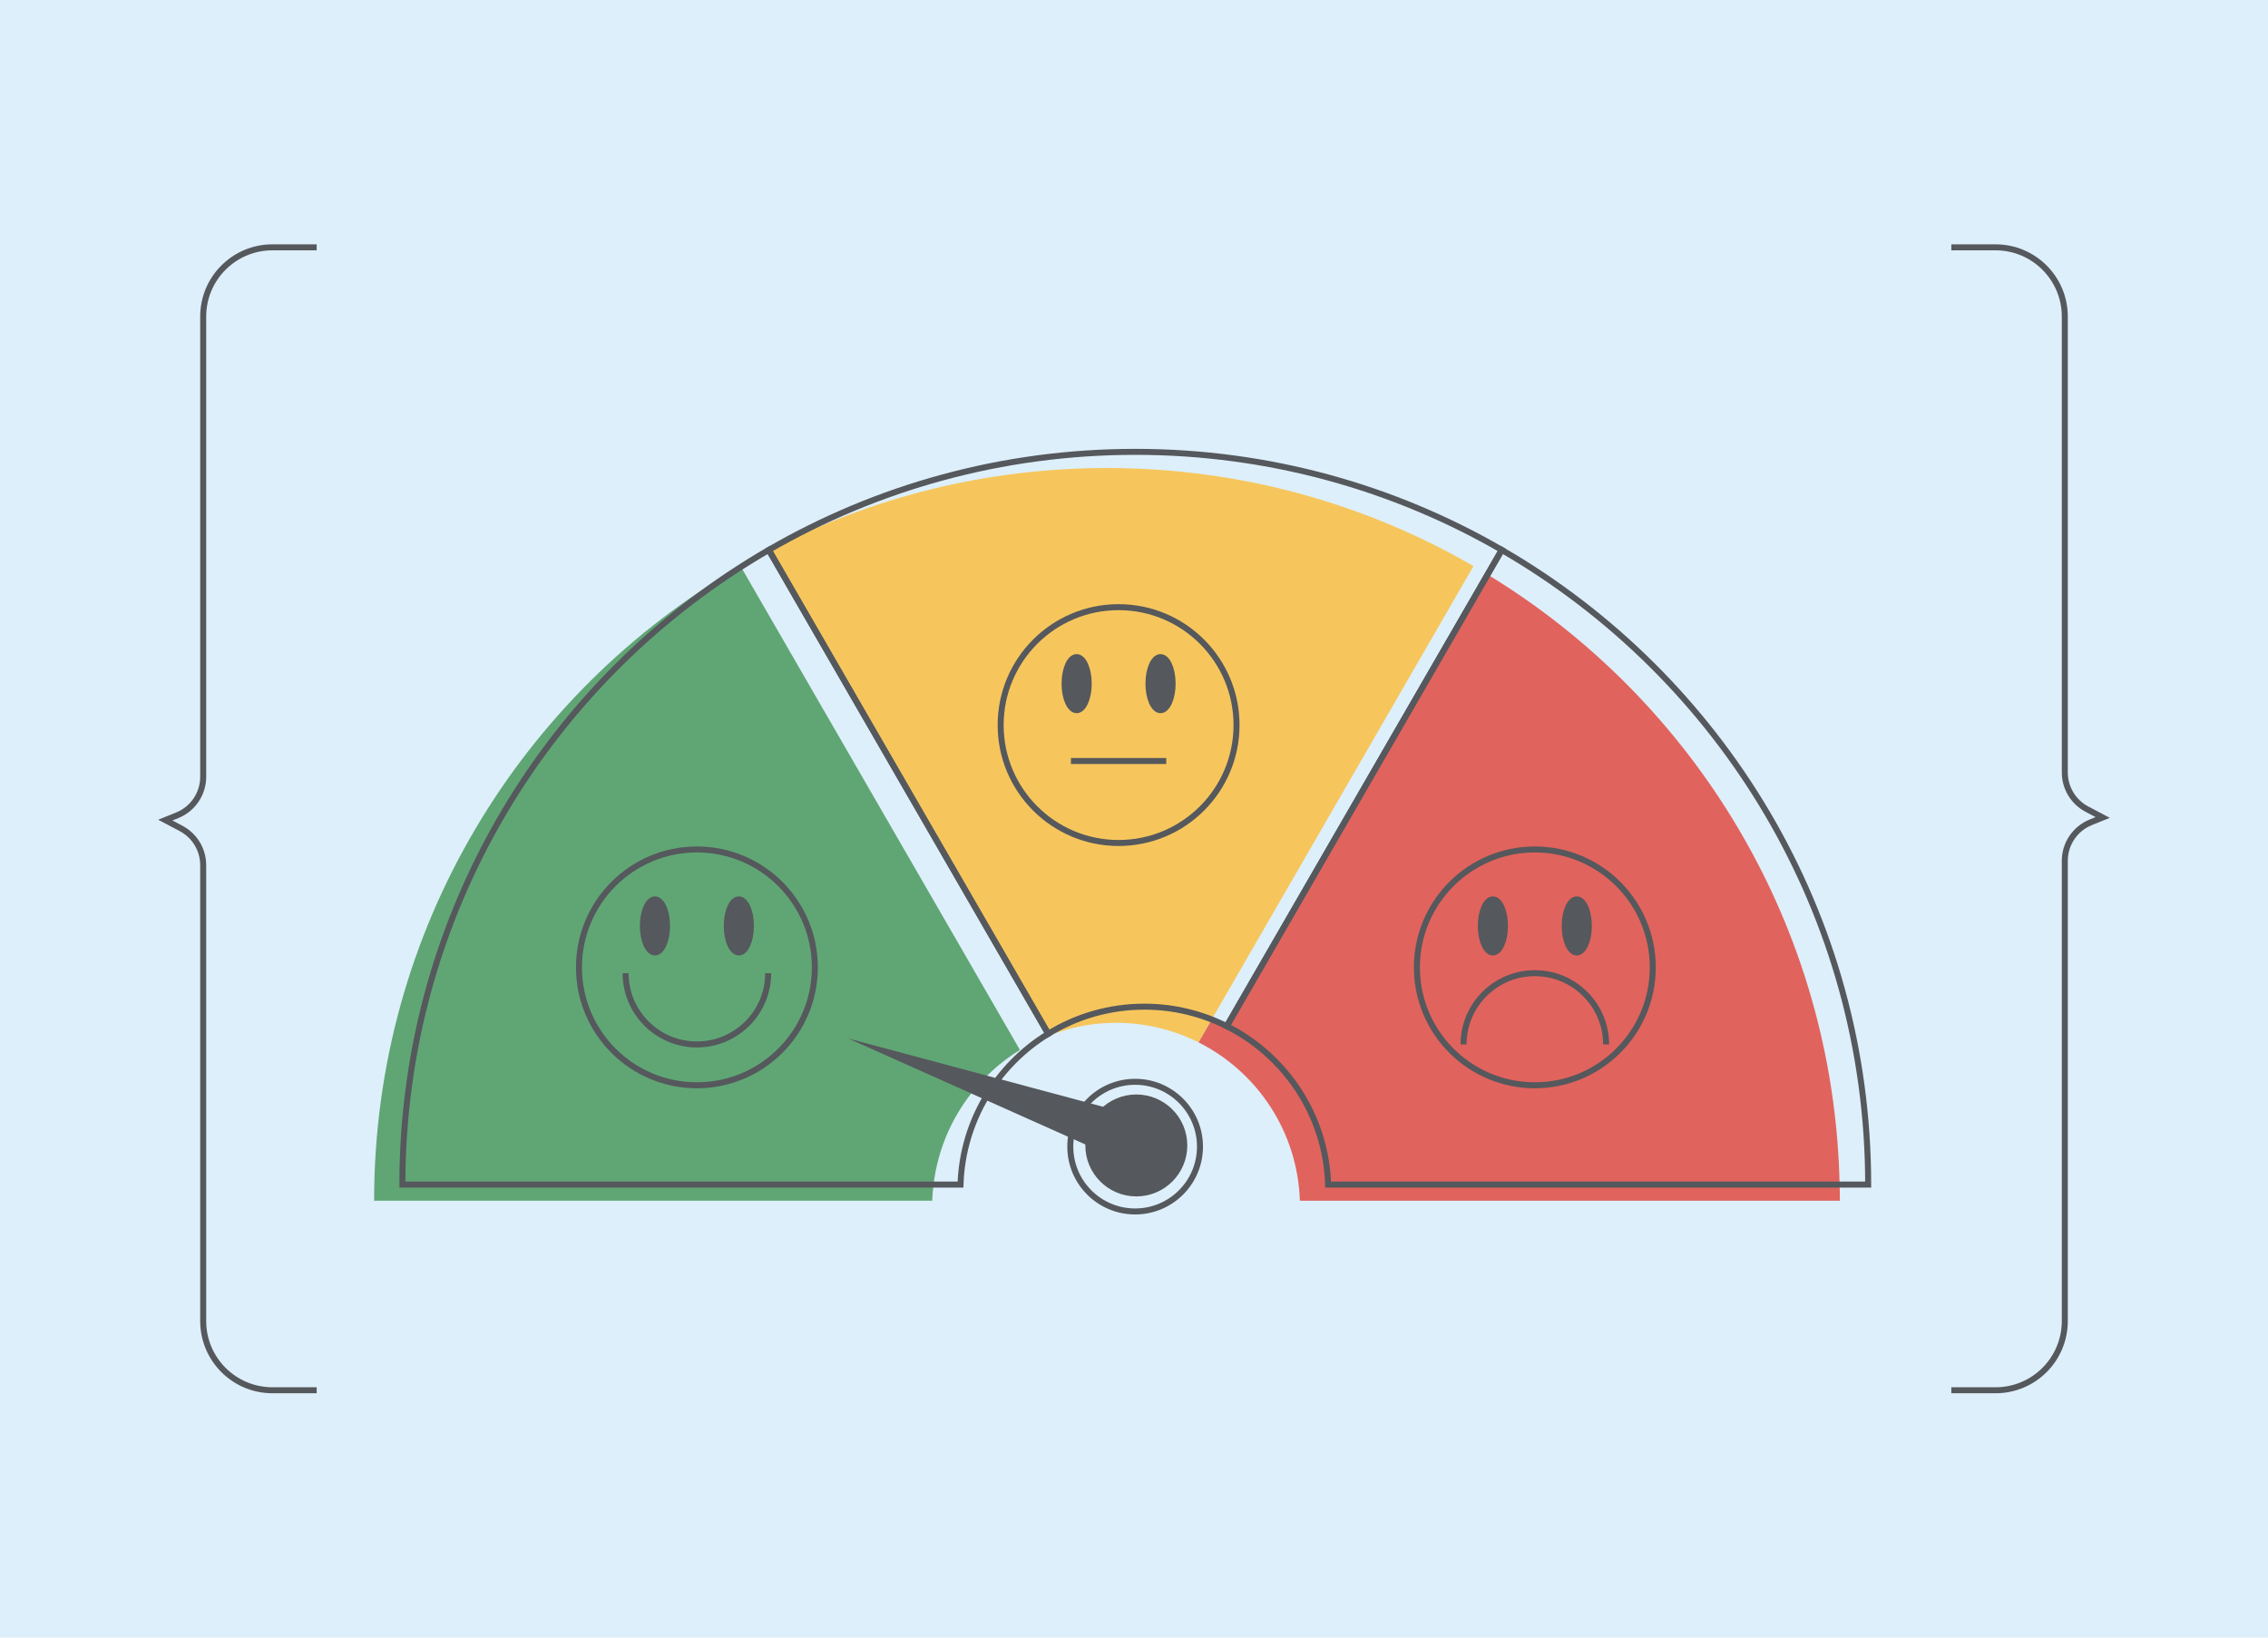 <?xml version="1.0" encoding="utf-8"?>
<!-- Generator: Adobe Illustrator 23.0.6, SVG Export Plug-In . SVG Version: 6.00 Build 0)  -->
<svg version="1.1" id="Layer_1" xmlns="http://www.w3.org/2000/svg" xmlns:xlink="http://www.w3.org/1999/xlink" x="0px" y="0px"
	 viewBox="0 0 9000 6500" style="enable-background:new 0 0 9000 6500;" xml:space="preserve">
<style type="text/css">
	.st0{fill:#DDEFFA;}
	.st1{fill:none;stroke:#55585C;stroke-width:23.802;stroke-miterlimit:10;}
	.st2{fill:#60A675;}
	.st3{fill:#E1635D;}
	.st4{fill:#F6C65D;}
	.st5{fill:#55585C;stroke:#55585C;stroke-width:23.802;stroke-miterlimit:10;}
	.st6{fill:#55585C;}
</style>
<rect x="-54.33" y="-61.76" class="st0" width="9059.39" height="6700.95"/>
<g>
	<g>
		<path class="st1" d="M1256.67,981.72h-175.56c-151.75,0-274.77,123.02-274.77,274.77V3083.3c0,67.22-40.82,127.7-103.17,152.84
			l-47.25,19.05l62.54,33.01c54.05,28.53,87.88,84.63,87.88,145.74V5243.5c0,151.75,123.02,274.77,274.77,274.77h175.56"/>
		<path class="st1" d="M7743.33,5518.28h175.56c151.75,0,274.77-123.02,274.77-274.77V3416.7c0-67.22,40.82-127.7,103.17-152.84
			l47.25-19.05l-62.54-33.01c-54.05-28.53-87.88-84.63-87.88-145.74V1256.5c0-151.75-123.02-274.77-274.77-274.77h-175.56"/>
	</g>
	<g>
		<g>
			<path class="st2" d="M2940.48,2250.32l-1.96-3.4c-869.16,502.9-1453.96,1442.63-1453.96,2519.02h2214.75
				c0.7-21.66,2.68-42.98,5.23-64.12c27.24-226.12,157.53-420.45,342.82-534.32L2940.48,2250.32z"/>
			<path class="st3" d="M7300.1,4701.82c-22.23-1026.3-575.94-1921.4-1397.03-2421.37L4868.06,4073.13
				c-19.45-9.77-39.51-18.44-59.9-26.49l-52.31,90.61c232.12,116.62,393.51,353.32,402.4,628.69h2142.94
				C7301.19,4744.48,7300.56,4723.17,7300.1,4701.82z"/>
			<path class="st4" d="M4392.88,1857.63c-483.7,0-939.6,118.45-1340.88,327.37l1107.58,1918.39
				c-12.16,7.47-24.05,15.33-35.73,23.48c92.81-42.84,195.97-67.06,304.93-67.06c117.65,0,228.67,28.01,327.07,77.45l52.31-90.61
				l1039.07-1799.72C5419.4,1999.38,4922.71,1857.63,4392.88,1857.63z"/>
		</g>
		<g>
			<path class="st1" d="M1596.78,4701.82h2214.75c8.18-253.33,145.43-473.92,348.05-598.44L3050.73,2182.8
				C2181.57,2685.7,1596.78,3625.44,1596.78,4701.82z"/>
			<path class="st1" d="M5959.44,2182.8L4868.06,4073.13c232.12,116.62,393.51,353.32,402.4,628.69H7413.4
				C7413.4,3625.44,6828.6,2685.7,5959.44,2182.8z"/>
			<path class="st1" d="M4505.09,1793.51c-529.83,0-1026.52,141.75-1454.35,389.29l1108.85,1920.58
				c111-68.21,241.55-107.7,381.41-107.7c117.65,0,228.67,28.01,327.07,77.45L5959.44,2182.8
				C5531.61,1935.26,5034.92,1793.51,4505.09,1793.51z"/>
		</g>
		<g>
			<circle class="st1" cx="6090.63" cy="3839.7" r="468.02"/>
			<path class="st1" d="M6373.51,4145.63c0-156.23-126.65-282.88-282.88-282.88s-282.88,126.65-282.88,282.88"/>
			<g>
				<ellipse class="st5" cx="5924.19" cy="3675.24" rx="47.92" ry="105.38"/>
				<ellipse class="st5" cx="6257.07" cy="3675.24" rx="47.92" ry="105.38"/>
			</g>
		</g>
		<g>
			<circle class="st1" cx="2765.49" cy="3839.7" r="468.02"/>
			<path class="st1" d="M2482.61,3862.75c0,156.23,126.65,282.88,282.88,282.88s282.88-126.65,282.88-282.88"/>
			<g>
				<ellipse class="st5" cx="2599.04" cy="3675.24" rx="47.92" ry="105.38"/>
				<ellipse class="st5" cx="2931.93" cy="3675.24" rx="47.92" ry="105.38"/>
			</g>
		</g>
		<g>
			<circle class="st1" cx="4438.85" cy="2877.97" r="468.02"/>
			<g>
				<ellipse class="st5" cx="4272.4" cy="2713.51" rx="47.92" ry="105.38"/>
				<ellipse class="st5" cx="4605.29" cy="2713.51" rx="47.92" ry="105.38"/>
			</g>
			<line class="st1" x1="4249.72" y1="3020.62" x2="4627.98" y2="3020.62"/>
		</g>
		<circle class="st6" cx="4509.18" cy="4546.55" r="202.28"/>
		<circle class="st1" cx="4504.51" cy="4551.22" r="257.31"/>
		<polygon class="st6" points="3366.11,4121.97 4483.5,4621.61 4548.37,4438.95 		"/>
	</g>
</g>
</svg>
